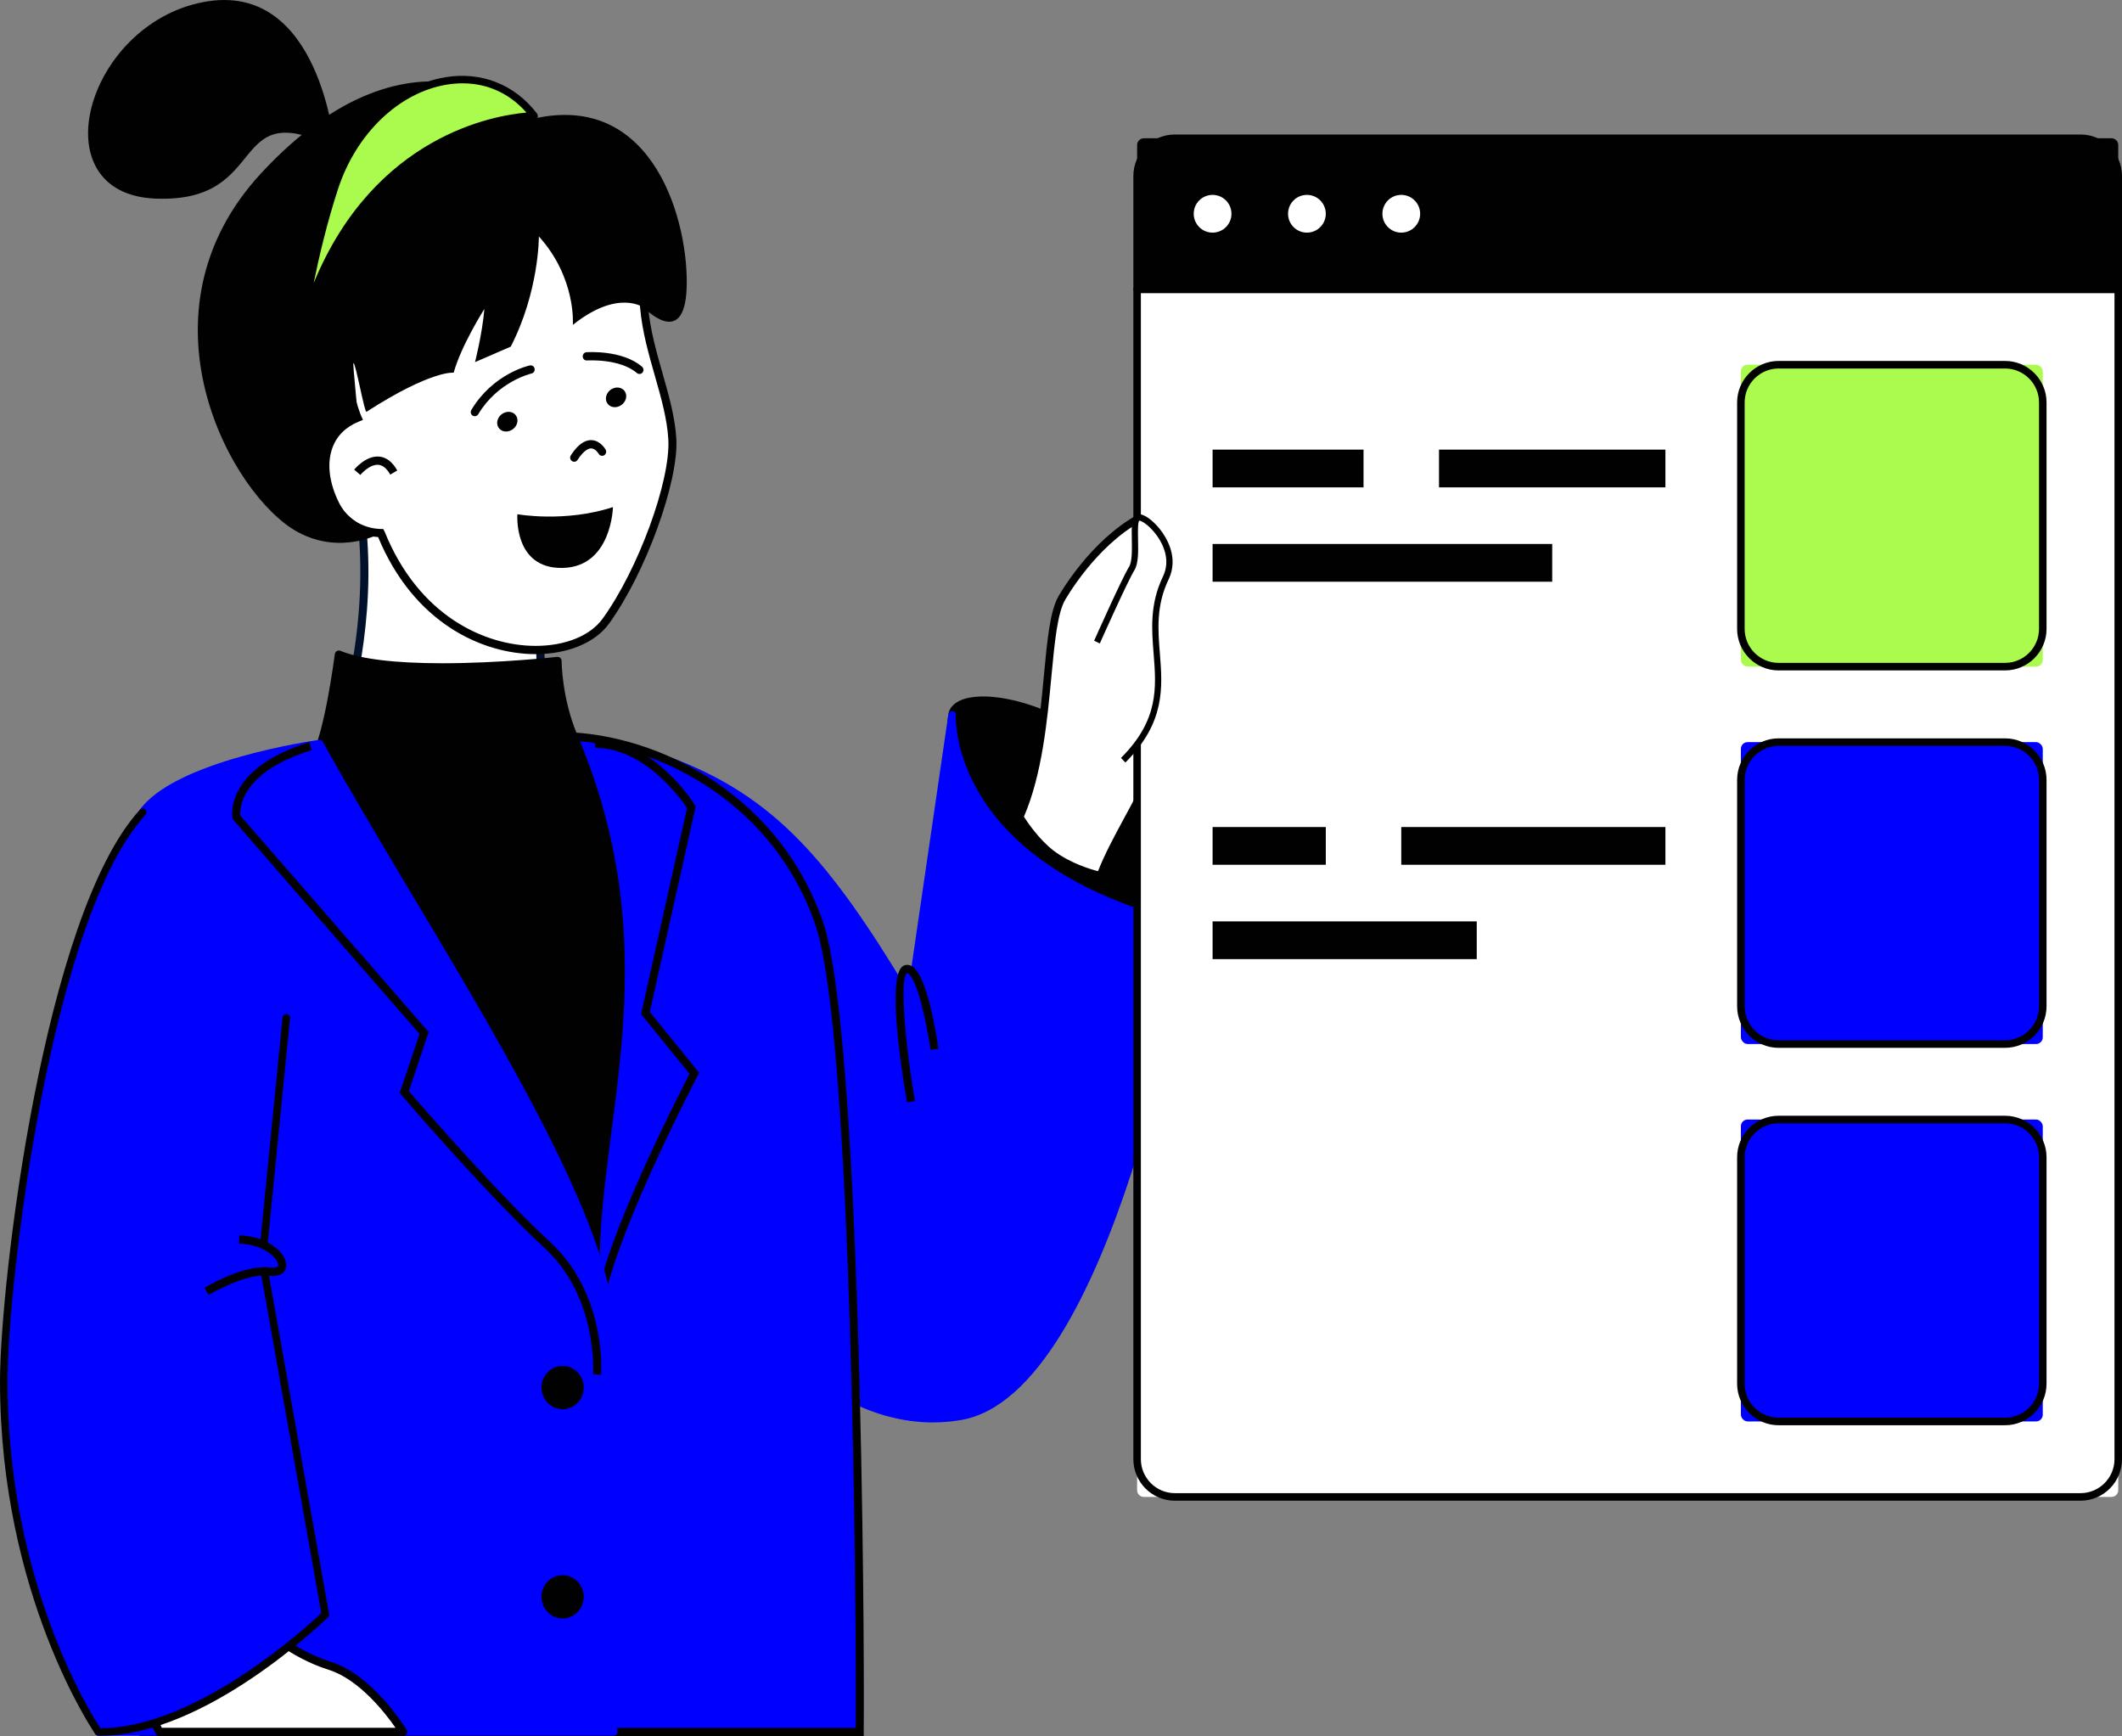 <?xml version="1.0" encoding="UTF-8"?>
<svg id="Capa_2" data-name="Capa 2" xmlns="http://www.w3.org/2000/svg" viewBox="0 0 1753.73 1434.58">
  <rect x="0" y="0" width="1753.73" height="1434.58" fill="#808080" stroke="none"/>
  <defs>
    <style>
      .cls-1 {
        fill: #fff;
      }

      .cls-2 {
        fill: #abfb4f;
      }

      .cls-3 {
        fill: blue;
      }

      .cls-4 {
        fill: #010101;
      }

      .cls-5 {
        fill: #01112b;
      }
    </style>
  </defs>
  <g id="Capa_1-2" data-name="Capa 1">
    <g>
      <g>
        <g>
          <path class="cls-4" d="M786.85,590.74c-15.22,104.35,164.71,204.67,194.64,175.36,11.27-11.02,24.88-40.51-34.11-112.74-62.47-76.41-156.85-87.84-160.54-62.62Z"/>
          <path class="cls-4" d="M964.96,774.36c-16.75,0-39.32-8.16-58.75-18.03-65.76-33.44-132.12-99.68-122.44-166.05h0c.88-6.09,5.91-10.72,14.13-13,30.37-8.41,102.09,13.12,151.89,74.1,59.29,72.61,46.68,104.43,33.89,116.95-4.35,4.23-10.9,6.03-18.73,6.03ZM789.93,591.2c-9.87,67.61,65.81,132.45,119.08,159.55,32.98,16.75,61.18,21.99,70.29,13.13,11.27-11.02,21.81-39.8-34.32-108.54-49.83-60.94-120.12-79-145.43-72.03-4.02,1.1-8.95,3.38-9.62,7.89h0Z"/>
        </g>
        <g>
          <path class="cls-3" d="M786.85,590.74l-34.62,237.22c-64.47-107.51-109.83-166.08-199.76-199.46-167.81-62.37-176.22,168.82-74.07,287.53,77.51,90.06,180.6,277.21,315.3,254.34,124.63-21.17,187.79-404.27,187.79-404.27-203.6-49.43-194.64-175.36-194.64-175.36Z"/>
          <path class="cls-3" d="M770.99,1175.43c-98.89,0-179.57-106.96-245.32-194.1-17.58-23.3-34.14-45.29-49.64-63.26-66.91-77.78-88.26-205.45-44.77-267.92,17.66-25.4,53.18-50.28,122.31-24.58,87.07,32.34,132.06,86.19,196.83,193.3l33.38-228.6c.25-1.64,1.77-2.74,3.42-2.62,1.67.15,2.89,1.62,2.77,3.29-.09,1.25-6.12,123.95,192.27,172.11,1.58.39,2.62,1.95,2.35,3.53-2.59,15.74-64.96,385.57-190.35,406.86-7.86,1.34-15.6,1.98-23.24,1.98ZM500.51,621.11c-27.29,0-49.06,10.94-64.14,32.62-42.03,60.36-20.86,184.44,44.4,260.28,15.6,18.12,32.25,40.2,49.89,63.56,69.84,92.56,156.69,207.56,262.53,189.74,115.43-19.61,178.62-363.83,184.74-398.88-146.64-36.46-182.71-113.75-191.48-153.37l-31.15,213.37c-.18,1.31-1.16,2.35-2.47,2.62-1.25.33-2.59-.33-3.29-1.46-66.45-110.8-110.83-165.71-198.18-198.14-18.55-6.92-35.57-10.33-50.86-10.33Z"/>
        </g>
        <g>
          <path class="cls-3" d="M474.1,608.68c-51.16-3.32-117.65,7.37-117.65,178.89,0,160.08-92.34,557.55-17.88,643.59h371.93c.58-67.8-1.74-575.43-33.38-667.87-33.99-99.22-125.54-149.57-203.02-154.62Z"/>
          <path class="cls-4" d="M474.32,605.27c-4.29-.27-8.71-.46-13.18-.46-46.36,0-108,18.95-108,182.77,0,52.32-10.02,131.08-20.65,214.5-22.23,174.54-47.45,372.38,3.6,431.38l.97,1.12h376.77v-3.38c.76-86.55-2.31-577.68-33.56-669.02-34.75-101.36-128.46-151.85-205.94-156.91ZM707.22,1427.76h-367.12c-47.69-58.11-22.93-252.85-1-424.8,10.63-83.63,20.71-162.64,20.71-215.38,0-170.25,64.6-178.62,114.09-175.49,75.28,4.9,166.35,53.94,200.06,152.34,30.61,89.32,33.89,568.3,33.26,663.33Z"/>
        </g>
        <g>
          <path class="cls-3" d="M571.38,666.97s-32.46-52.41-79.49-52.41l5.6,453c14.92-63.93,76.35-180.63,76.35-180.63l-40.45-49.79,37.98-170.16Z"/>
          <path class="cls-4" d="M574.94,666.37l-.76-1.22c-1.34-2.23-33.99-53.97-82.29-53.97v6.83c40.81,0,70.84,42.09,75.93,49.67l-38.01,170.34,40.05,49.34c-8.25,15.9-61.83,120.42-75.56,179.42l6.42,1.58c14.68-62.74,75.44-178.65,76.08-179.81l1.04-2.01-40.81-50.28,37.92-169.88Z"/>
        </g>
        <g>
          <path class="cls-1" d="M448.95,490.18l-150.79-64.87c12.37,93.71-17.11,178.68-17.11,178.68,144.63,95.66,182.73,19.52,182.73,19.52-26.13-50.56-14.83-133.33-14.83-133.33Z"/>
          <path class="cls-5" d="M452.24,490.63l.33-2.62-158.49-68.16.76,5.91c12.13,91.79-16.65,176.21-16.96,177.07l-.88,2.56,2.25,1.43c48.94,32.4,91.18,48.82,125.57,48.82,46.08,0,61.31-29.33,61.91-30.61l.79-1.55-.82-1.58c-25.3-48.98-14.59-130.44-14.46-131.27ZM404.82,648.79c-32.59,0-72.88-15.56-119.81-46.26,4.66-14.68,26.53-89.66,17.17-171.77l143.14,61.55c-1.73,14.59-8.37,84.58,14.62,131.08-3.53,5.54-18.79,25.4-55.12,25.4Z"/>
        </g>
        <g>
          <path class="cls-4" d="M474.1,608.68c-13.37-31.52-13.24-62.47-13.24-62.47,0,0-131.88,14.83-180.85-5.27,0,0-8.32,65.94-19.98,85.89-78.85,135.01-133.55,738.73-143.36,804.33h356.73c-.06-30.43,21.47-328.1,19.43-365.38-7.28-129.77,61.1-268.95-18.73-457.11Z"/>
          <path class="cls-4" d="M464.17,546.22c0-.98-.39-1.89-1.1-2.56-.7-.61-1.67-.91-2.59-.85-.49.06-47.27,5.27-94.78,5.27-39.38,0-67.82-3.47-84.45-10.3-.95-.39-2.01-.3-2.93.25-.88.55-1.46,1.46-1.61,2.49-.09.64-8.4,65.45-19.55,84.54-66.21,113.42-114.7,548.3-135.41,733.98-3.93,35.33-6.76,60.85-8.38,71.6-.12.98.15,1.98.76,2.74.64.76,1.56,1.19,2.53,1.19h356.73c.88,0,1.73-.37,2.37-1,.61-.64.98-1.49.98-2.41-.03-12.09,3.41-67.25,7.37-131.14,5.94-94.38,13.28-211.88,12-234.42-2.31-41.85,3.29-84.79,9.2-130.2,12.21-93.84,26.07-200.19-28.17-328.1-12.92-30.43-12.98-60.79-12.98-61.1ZM498.71,934.5c-5.97,45.77-11.57,88.99-9.23,131.48,1.25,22.14-6.09,139.4-11.97,233.63-3.72,59.27-6.95,111.04-7.37,128.16H120.51c1.68-12.46,4.36-36.28,7.89-67.92,20.65-185.29,69.01-619.11,134.46-731.28,10.3-17.54,17.82-67.88,19.89-82.96,17.76,6.18,45.65,9.29,82.96,9.29,40.27,0,79.98-3.68,91.92-4.9.43,9.32,2.53,34.36,13.4,60.06,53.54,126.15,39.81,231.52,27.68,324.44Z"/>
        </g>
        <g>
          <path class="cls-3" d="M504.47,1103.58c4.26-104.37-156.85-337.42-240.35-489.08,0,0-117.74,16.51-146.19,56.74-136.47,192.97-44.65,691.86-36.64,759.93h425.92s-7.8-203.81-2.74-327.58Z"/>
          <path class="cls-3" d="M507.21,1434.3H81.29c-1.58,0-2.92-1.19-3.11-2.77-.79-6.76-2.41-17.82-4.57-32.41-20.22-137.26-81.8-554.96,41.76-729.69,28.9-40.87,143.44-57.35,148.32-58.02,1.28-.13,2.56.45,3.17,1.58,20.56,37.34,45.62,79.31,72.18,123.75,80.52,134.7,171.8,287.41,168.51,366.96-4.96,122.22,2.71,325.29,2.77,327.34.03.85-.27,1.67-.86,2.28-.61.61-1.4.98-2.25.98ZM84.06,1428.06h419.92c-.97-26.65-7.27-210.63-2.65-324.6h0c3.2-77.72-87.56-229.58-167.63-363.52-26.16-43.74-50.86-85.09-71.27-122.04-15.93,2.47-116.67,19.37-141.95,55.12C-1.67,845.72,59.63,1261.56,79.8,1398.22c1.89,12.85,3.38,22.96,4.26,29.84Z"/>
        </g>
        <g>
          <path class="cls-1" d="M272.85,1376.65c-33.62-10.66-55.12-32.59-55.12-32.59-33.08-27.56-113.91,13.16-105.5,38.86,8.38,25.67,19.4,48.24,19.4,48.24h201.56s-26.77-43.86-60.34-54.52Z"/>
          <path class="cls-4" d="M273.8,1373.39c-32.34-10.26-53.54-31.52-53.97-31.98-7.92-6.61-18.58-9.96-31.68-9.96-27.16,0-62.22,15.99-75.01,34.2-4.48,6.42-5.91,12.76-4.05,18.33,8.34,25.64,19.49,48.49,19.58,48.7.55,1.16,1.7,1.89,2.95,1.89h201.56c1.22,0,2.31-.67,2.92-1.76.58-1.1.55-2.37-.09-3.44-1.13-1.86-27.84-45.11-62.22-55.98ZM133.73,1427.76c-2.81-5.94-11.51-24.98-18.36-45.93-1.13-3.47-.07-7.55,3.16-12.18,10.42-14.83,41.58-31.37,69.62-31.37,11.51,0,20.74,2.83,27.23,8.22.88.92,22.48,22.66,56.46,33.41,25.22,8.01,46.87,36.09,55.03,47.85h-193.15Z"/>
        </g>
        <g>
          <path class="cls-3" d="M216.81,1040.91l19.8-199.85-118.69-169.82C41.33,754.51,3.11,1052.27,3.11,1141.38c0,178.17,78.18,289.79,78.18,289.79,86.5,1.61,187.61-96.97,187.61-96.97l-52.08-293.29Z"/>
          <path class="cls-4" d="M83.39,1434.3c-1.64.03-3.62.09-4.66-1.34-.79-1.13-78.73-114.49-78.73-291.58,0-80.71,36.03-385.75,115.64-472.25,1.16-1.28,3.16-1.37,4.39-.18,1.28,1.16,1.37,3.14.18,4.42C41.76,758.64,6.21,1061.25,6.21,1141.38c0,164.95,68.16,273.64,76.75,286.68h.4c78.81,0,170.7-84.15,182.18-94.96l-51.81-291.64c-.03-.27-.06-.58-.03-.85l19.8-199.85c.15-1.7,1.73-2.77,3.41-2.8,1.71.18,2.95,1.7,2.8,3.41l-19.77,199.43,52.02,292.86c.19,1.04-.15,2.07-.91,2.8-4.11,4.02-101.39,97.85-187.67,97.85Z"/>
          <g>
            <path class="cls-3" d="M197.69,1024.19l-27.08,43.03s31.4-19.09,52.41-16.41c21.02,2.71,8.26-25.34-25.34-26.62Z"/>
            <path class="cls-4" d="M197.81,1020.78l-.24,6.82c18.21.7,28.9,9.47,31.64,15.23.76,1.55.94,2.92.49,3.6-.55.76-2.53,1.46-6.24,1-22.02-2.86-53.24,16.05-54.55,16.84l3.38,5.88c.33-.18,30.58-18.45,50.31-15.96,7.43.94,10.9-1.55,12.52-3.8,1.95-2.83,1.98-6.58.06-10.6-4.14-8.62-17.6-18.24-37.37-19Z"/>
          </g>
        </g>
        <g>
          <path class="cls-1" d="M532.37,254.42c-3.68-41.12-27.9-117.95-144.08-73.49-142.38,54.51-92.8,164.19-92.8,164.19-28.69,11.69-33.07,42.03-18.36,71.69,12.18,24.54,37.67,23.69,37.67,23.69,43.92,109.21,156.12,113.87,185.9,72.79,30.85-42.52,56.87-116.49,54.97-150.39-1.86-33.93-19.82-70.2-23.3-108.48Z"/>
          <path class="cls-4" d="M547.65,308.75c-5.05-17.72-10.29-36.06-11.97-54.63-2.44-27.08-15.62-90.03-85.13-90.03-18.46,0-39.8,4.59-63.47,13.64-49.18,18.85-81.29,46.26-95.39,81.5-15.32,38.22-4.57,73.43-.58,84.09-10.9,5.27-18.67,13.58-22.63,24.27-5.36,14.59-3.35,32.59,5.66,50.74,10.69,21.59,31.03,25,38.37,25.49,29.52,71.27,86.43,96.73,130.17,96.73,26.53,0,49.21-9.41,60.64-25.19,30.06-41.48,57.62-117.07,55.64-152.67-.98-17.51-6-35.21-11.33-53.94ZM498.02,511.25c-10.17,14.11-30.89,22.48-55.31,22.48-42,0-96.82-24.82-124.87-94.53l-1.16-2.1h-2.23c-2.43,0-23.85-.61-34.35-21.84-8.16-16.45-10.05-32.53-5.36-45.25,3.65-9.96,11.05-17.27,21.96-21.69l3.29-1.34-1.49-3.29c-.18-.4-17.54-39.68-.64-81.87,13.37-33.41,44.2-59.54,91.58-77.69,22.9-8.74,43.46-13.18,61.12-13.18,64.05,0,76.23,58.62,78.51,83.78,1.7,19.28,7.04,37.89,12.18,55.94,5.24,18.34,10.14,35.67,11.09,52.45,1.92,34.32-25,107.72-54.33,148.14Z"/>
        </g>
        <path class="cls-4" d="M437.89,301.96c-1.22.27-30.55,6.94-48.36,36.82-.95,1.58-.46,3.72,1.12,4.69.52.33,1.13.49,1.74.49,1.1,0,2.19-.55,2.83-1.62,16.26-27.26,43.79-33.62,44.06-33.71,1.8-.36,2.93-2.19,2.53-4.02-.37-1.86-2.07-2.99-3.93-2.65Z"/>
        <path class="cls-4" d="M484.67,291.06c-1.83.12-3.2,1.77-3.08,3.65.12,1.86,1.68,3.35,3.54,3.17.27,0,27.07-1.8,41.18,10.36.64.55,1.4.79,2.16.79.94,0,1.89-.39,2.56-1.18,1.18-1.46.98-3.6-.43-4.81-16.17-13.95-44.71-12.06-45.93-11.97Z"/>
        <path class="cls-4" d="M427.6,424.94s-3.47,45.13,37.25,44.37c40.71-.7,41.72-50.28,41.72-50.28-39.62,13-78.97,5.91-78.97,5.91Z"/>
        <path class="cls-4" d="M488.88,363.7c-5.82-.21-11.6,4.02-17.11,12.58-1.01,1.58-.61,3.72.94,4.72.55.39,1.22.58,1.86.58,1.06,0,2.13-.55,2.74-1.52,4.02-6.24,8.22-9.69,11.3-9.53,3.62.12,6.12,4.39,6.15,4.45.92,1.62,2.95,2.17,4.54,1.25,1.58-.94,2.16-3.05,1.22-4.66-.15-.31-4.27-7.58-11.63-7.86Z"/>
        <path class="cls-4" d="M313.45,377.31c-10.96-1.04-20.38,10.3-20.74,10.75l5.08,4.42c.06-.09,7.37-8.99,15.05-8.38,3.62.37,6.88,3.08,9.68,8.1l5.79-3.42c-3.96-7.06-8.95-10.93-14.86-11.48Z"/>
        <path class="cls-4" d="M441.09,98.03s-96.51-93.17-224.79,44.59c-108.58,116.61-24.8,267.7,30,297.15,36.12,19.4,68.49.73,68.49.73-27.41-3.9-78.94-55.7-19.31-95.39.85-.58-4.21-44.46-3.35-45.01,1.64-1.1,9.14,41.18,10.75,40.2,53.84-34.66,72.06-32.34,72.06-32.34,6.27-22.57,25.37-52.66,25.37-52.66-1.73,20.68-7.73,43.95-7.73,43.95l29.54-12.82c23.51-45.77,23.24-91.03,23.24-91.03,31.07,34.35,28.08,73.06,28.08,73.06,37.92-30.27,58.93-14.04,58.93-14.04,0,0,32.92,34.18,35.08-15.59,2.31-53.33-26.16-163.61-126.36-140.79Z"/>
        <path class="cls-4" d="M415.2,341.89c-4.05,2.62-5.51,7.73-3.26,11.36,2.25,3.62,7.34,4.45,11.42,1.76,4.05-2.61,5.51-7.73,3.26-11.36-2.25-3.62-7.34-4.41-11.42-1.77Z"/>
        <path class="cls-4" d="M505.08,321.76c-4.05,2.68-5.51,7.73-3.26,11.36,2.25,3.66,7.37,4.45,11.39,1.8,4.08-2.65,5.54-7.73,3.29-11.36-2.23-3.62-7.37-4.41-11.42-1.79Z"/>
        <path class="cls-4" d="M167.96,1.73c-97.15,18.7-135.83,158.61-39.38,162.39,96.45,3.78,57.8-86.8,148.04-42,0,0-11.54-139.09-108.67-120.39Z"/>
        <g>
          <path class="cls-3" d="M748.69,800.86c-13.85,3.29,4.17,109.52,4.17,109.52l19.43-43.31s-9.69-69.5-23.61-66.21Z"/>
          <path class="cls-4" d="M747.93,797.54c-14.74,3.47-5.3,72.54,1.64,113.38l6.58-1.13c-9.13-53.72-12.15-102.11-6.67-105.62,0,0,.46-.13,1.16.36,7.73,5.45,15.35,41.54,18.36,62.98l6.61-.91c-.85-5.97-8.52-58.72-21.23-67.64-2.55-1.86-4.93-1.8-6.46-1.43Z"/>
        </g>
        <g>
          <path class="cls-3" d="M195.41,675.38l155.08,178.23-16.41,48.88s59.15,68.8,104.61,113.26l-182.06-399.18c-68.13,21.2-61.21,58.81-61.21,58.81Z"/>
          <path class="cls-4" d="M454.31,1025.99c-42.18-38.71-106.57-112.87-116.43-124.29l16.39-48.88-155.69-178.89c-.46-5.64-.12-35.67,59.02-54.09l-1.95-6.52c-70.17,21.83-63.8,61.06-63.5,62.71l.15.94,154.41,177.44-16.39,48.85,1.28,1.49c.7.82,72.42,84.27,118.26,126.33,44.44,40.75,40.33,103.85,40.27,104.49l6.64.52c.18-2.71,4.45-67.03-42.46-110.1Z"/>
        </g>
        <path class="cls-4" d="M464.94,1128.74c-9.62,0-17.42,8.01-17.42,17.88s7.8,17.91,17.42,17.91,17.48-8.01,17.48-17.91-7.86-17.88-17.48-17.88Z"/>
        <path class="cls-4" d="M464.94,1301.64c-9.62,0-17.42,8.04-17.42,17.91s7.8,17.9,17.42,17.9,17.48-8.07,17.48-17.9-7.86-17.91-17.48-17.91Z"/>
        <g>
          <path class="cls-2" d="M276.45,155.11c-19.16,58.44-27.26,117.92-27.26,117.92,49.58-178.59,192.21-177.19,192.21-177.19-45.07-59.33-136.87-26.41-164.95,59.27Z"/>
          <path class="cls-4" d="M249.19,276.17c-.21,0-.43-.03-.64-.06-1.58-.33-2.68-1.86-2.43-3.5.06-.58,8.34-60.42,27.38-118.47h0c15.68-47.85,52.75-83.27,94.44-90.3,29.76-4.97,57.59,5.94,75.95,30.12.7.94.82,2.23.31,3.29-.55,1.04-1.62,1.7-2.8,1.7h-.06c-2.65,0-141.07,1.64-189.13,174.94-.4,1.37-1.64,2.29-3.02,2.29ZM382.37,68.85c-4.39,0-8.86.37-13.4,1.13-39.44,6.64-74.59,40.45-89.57,86.1h0c-9.11,27.81-15.72,56.01-20.16,77.82,50.4-122.25,149.84-138.67,175.85-140.86-13.95-15.83-32.19-24.18-52.72-24.18ZM276.45,155.11h.09-.09Z"/>
        </g>
      </g>
      <g>
        <g>
          <path class="cls-1" d="M1000.32,483.97c-6.82-11.39-12.27-12.98-43.43-7.67-21.65,3.68-31.15,21.17-31.15,21.17,0,0,7.43-29.15,22.75-42,23.11-19.43,43.76-46.42,8.8-34.39-34.99,12.06-63.53,45.93-79.46,72.58-15.9,26.62-7.55,119.21-35.12,181.49,0,0,11.36,19.09,26.37,30.45,18,13.56,40.33,17.97,40.33,17.97,10.63-28.33,29.64-55.88,45.32-91.46,6.97-15.9,1.98-19.58,16.47-15.38,10.11,2.89,35.15-2.95,41.48-16.29,5.82-12.21,5.11-28.57,5.11-28.57,0,0,1.62-6.67,1.22-10.23-1.18-10.44,3.11-21.19-6.73-39.59-9.87-18.36-5.15-26.68-11.97-38.07Z"/>
          <path class="cls-4" d="M909.41,726.67c-.21,0-.39,0-.61-.06-.94-.19-23.24-4.69-41.6-18.52-15.32-11.61-26.68-30.55-27.17-31.34-.51-.88-.58-1.95-.18-2.86,15.23-34.42,19.46-79.28,22.84-115.28,2.86-30.31,5.11-54.24,12.45-66.55,8.13-13.58,37.95-59.05,81.13-73.91,8.46-2.92,18.64-5.51,21.96.33,5.84,10.32-22.08,34.6-27.75,39.35-7.49,6.3-13.06,16.9-16.69,25.67,5.36-4.39,12.79-8.62,22.57-10.3,31.8-5.39,38.74-4.02,46.62,9.14,3.44,5.76,4.2,10.81,5.03,16.14.92,5.9,1.92,12.61,7.01,22.05,7.52,14.07,7.21,24.18,6.97,32.31-.09,2.95-.18,5.76.12,8.44.37,3.56-.82,9.2-1.19,10.87.07,2.81.19,17.85-5.45,29.6-7.31,15.44-34.42,21.02-45.13,17.94-4.24-1.22-6.58-1.74-7.43-1.4-.37.33-.98,2.44-1.49,4.14-.76,2.65-1.83,6.3-3.84,10.9-7.37,16.69-15.32,31.4-23.02,45.62-8.56,15.8-16.63,30.76-22.24,45.68-.45,1.22-1.64,2.01-2.92,2.01ZM846.21,674.89c2.86,4.48,12.67,19.07,24.76,28.2,13.71,10.32,30.27,15.23,36.48,16.81,5.7-14.46,13.46-28.78,21.63-43.92,7.64-14.1,15.53-28.69,22.78-45.13,1.86-4.23,2.83-7.52,3.6-10.14,2.65-9.11,5.15-10.3,16.6-7.01,8.8,2.53,32.19-2.83,37.83-14.62,5.39-11.33,4.81-26.96,4.81-27.11-.03-.27,0-.58.06-.85.58-2.38,1.4-6.98,1.16-9.17-.33-3.08-.25-6.09-.15-9.29.24-7.8.52-16.6-6.21-29.17-5.61-10.42-6.7-17.67-7.67-24.06-.79-5.12-1.4-9.17-4.24-13.89-5.48-9.17-8.52-11.57-40.23-6.18-19.8,3.35-28.85,19.43-28.93,19.58-.79,1.4-2.44,1.95-3.9,1.4-1.46-.58-2.25-2.13-1.86-3.65.3-1.22,7.86-30.27,23.75-43.64,19.25-16.17,27.38-29.09,26.35-31.49h0s-2.47-1.7-14.53,2.5c-41.15,14.16-69.96,58.08-77.78,71.21-6.64,11.08-8.93,35.57-11.61,63.93-3.38,35.93-7.58,80.55-22.69,115.7Z"/>
        </g>
        <path class="cls-4" d="M961,528.4c-17.36,2.95-19.74-.39-20.01-1.06-2.16-5.12,13.83-21.59,29.91-33.93l-3.14-4.23c-8.58,6.61-36.3,28.96-31.52,40.23,2.32,5.48,10.48,6.83,25.68,4.24,44.83-7.61,44.8-38.13,44.77-38.43l-5.17.06c.03.27.06,26.25-40.51,33.13Z"/>
        <path class="cls-4" d="M974.37,568.39c-15.93,2.71-26.22,1.12-29.82-4.57-4.81-7.61,2.68-22.23,5.97-27.22l-4.29-3.02c-.58.85-13.68,20.98-6.03,33.07,4.87,7.73,16.66,10.08,35.05,6.95,44.86-7.61,44.8-38.13,44.8-38.44l-5.18.07c.03.27.03,26.28-40.51,33.17Z"/>
        <path class="cls-4" d="M976.23,598.33c-18.06,3.08-22.2-.52-23.14-2.23-2.38-4.29,3.65-13.12,5.97-15.87l-3.96-3.48c-1.12,1.37-11.08,13.62-6.52,21.93,3.35,5.97,12.67,7.59,28.57,4.87,35.54-6.03,44.22-36.36,44.55-37.64l-4.96-1.5c-.33,1.19-8.26,28.42-40.51,33.9Z"/>
      </g>
      <g>
        <g>
          <g>
            <path class="cls-1" d="M939.77,239.01h810.85v992.42c0,3.07-2.49,5.56-5.56,5.56h-799.74c-3.07,0-5.56-2.49-5.56-5.56V239.01h0Z"/>
            <path class="cls-4" d="M1719.44,1240.12h-748.48c-18.91,0-34.3-15.41-34.3-34.32V239.01c0-1.7,1.37-3.1,3.11-3.1h810.85c1.74,0,3.11,1.4,3.11,3.1v966.79c0,18.91-15.38,34.32-34.3,34.32ZM942.88,242.14v963.65c0,15.47,12.61,28.08,28.08,28.08h748.48c15.47,0,28.08-12.61,28.08-28.08V242.14h-804.64Z"/>
          </g>
          <g>
            <path class="cls-4" d="M945.33,114.26h799.74c3.07,0,5.56,2.49,5.56,5.56v119.19h-810.85v-119.19c0-3.07,2.49-5.56,5.56-5.56Z"/>
            <path class="cls-4" d="M1750.63,242.14h-810.85c-1.74,0-3.11-1.4-3.11-3.14v-93.56c0-18.91,15.38-34.3,34.3-34.3h748.48c18.91,0,34.3,15.38,34.3,34.3v93.56c0,1.74-1.37,3.14-3.11,3.14ZM942.88,235.91h804.64v-90.45c0-15.48-12.61-28.05-28.08-28.05h-748.48c-15.47,0-28.08,12.58-28.08,28.05v90.45Z"/>
          </g>
          <path class="cls-1" d="M1017.74,176.63c0,8.62-6.97,15.6-15.59,15.6s-15.6-6.97-15.6-15.6,6.97-15.59,15.6-15.59,15.59,7.01,15.59,15.59Z"/>
          <path class="cls-1" d="M1095.7,176.63c0,8.62-6.97,15.6-15.59,15.6s-15.6-6.97-15.6-15.6,6.98-15.59,15.6-15.59,15.59,7.01,15.59,15.59Z"/>
          <path class="cls-1" d="M1173.68,176.63c0,8.62-6.98,15.6-15.6,15.6s-15.59-6.97-15.59-15.6,6.97-15.59,15.59-15.59,15.6,7.01,15.6,15.59Z"/>
        </g>
        <g>
          <rect class="cls-2" x="1438.76" y="301.38" width="249.49" height="249.49" rx="5.56" ry="5.56"/>
          <path class="cls-4" d="M1657.06,554.01h-187.12c-18.91,0-34.3-15.41-34.3-34.32v-187.12c0-18.91,15.38-34.3,34.3-34.3h187.12c18.91,0,34.3,15.38,34.3,34.3v187.12c0,18.91-15.38,34.32-34.3,34.32ZM1469.95,304.52c-15.47,0-28.08,12.58-28.08,28.05v187.12c0,15.47,12.61,28.08,28.08,28.08h187.12c15.48,0,28.08-12.61,28.08-28.08v-187.12c0-15.47-12.61-28.05-28.08-28.05h-187.12Z"/>
        </g>
        <g>
          <rect class="cls-3" x="1438.76" y="613.25" width="249.49" height="249.49" rx="5.56" ry="5.56"/>
          <path class="cls-4" d="M1657.06,865.88h-187.12c-18.91,0-34.3-15.41-34.3-34.32v-187.12c0-18.91,15.38-34.3,34.3-34.3h187.12c18.91,0,34.3,15.38,34.3,34.3v187.12c0,18.91-15.38,34.32-34.3,34.32ZM1469.95,616.39c-15.47,0-28.08,12.58-28.08,28.05v187.12c0,15.47,12.61,28.08,28.08,28.08h187.12c15.48,0,28.08-12.61,28.08-28.08v-187.12c0-15.47-12.61-28.05-28.08-28.05h-187.12Z"/>
        </g>
        <g>
          <rect class="cls-3" x="1438.76" y="925.12" width="249.49" height="249.49" rx="5.56" ry="5.56"/>
          <path class="cls-4" d="M1657.06,1177.75h-187.12c-18.91,0-34.3-15.41-34.3-34.32v-187.12c0-18.91,15.38-34.3,34.3-34.3h187.12c18.91,0,34.3,15.38,34.3,34.3v187.12c0,18.91-15.38,34.32-34.3,34.32ZM1469.95,928.25c-15.47,0-28.08,12.58-28.08,28.05v187.12c0,15.47,12.61,28.08,28.08,28.08h187.12c15.48,0,28.08-12.61,28.08-28.08v-187.12c0-15.48-12.61-28.05-28.08-28.05h-187.12Z"/>
        </g>
        <g>
          <rect class="cls-4" x="1189.27" y="371.55" width="187.12" height="31.19"/>
          <rect class="cls-4" x="1002.15" y="371.55" width="124.74" height="31.19"/>
          <rect class="cls-4" x="1002.15" y="449.52" width="280.68" height="31.19"/>
        </g>
        <g>
          <rect class="cls-4" x="1158.08" y="683.42" width="218.31" height="31.19"/>
          <rect class="cls-4" x="1002.15" y="683.42" width="93.56" height="31.19"/>
          <rect class="cls-4" x="1002.15" y="761.39" width="218.31" height="31.19"/>
        </g>
      </g>
      <g>
        <path class="cls-1" d="M940.9,427.68c-6.45,1.67.46,32.34-5.54,42.06-6,9.71-28.75,60.85-28.75,60.85l21.65,97.61c55.09-55.03,9.44-97.03,35.21-150.61,12.21-25.4-16.11-51.59-22.57-49.91Z"/>
        <path class="cls-4" d="M940.26,425.12c-5.24,1.37-5.12,9.57-4.87,20.95.15,8.08.33,18.09-2.23,22.23-6.03,9.75-27.99,59.09-28.9,61.18l4.69,2.23c.24-.52,22.75-51.08,28.59-60.55,3.38-5.48,3.2-15.5,2.99-25.18-.09-5.76-.27-14.53.98-15.72,1.64-.21,8.64,3.87,14.92,12.79,4.6,6.55,11.33,19.59,4.69,33.35-10.99,22.93-9.32,43.76-7.7,63.93,2.22,28.11,4.35,54.64-26.98,85.97l3.62,3.81c33.07-33.05,30.76-62.1,28.51-90.18-1.56-19.43-3.17-39.53,7.21-61.12,8.77-18.24-2.04-35.02-7.07-41.39-5.57-7.04-13.52-13.49-18.45-12.31Z"/>
      </g>
    </g>
  </g>
</svg>